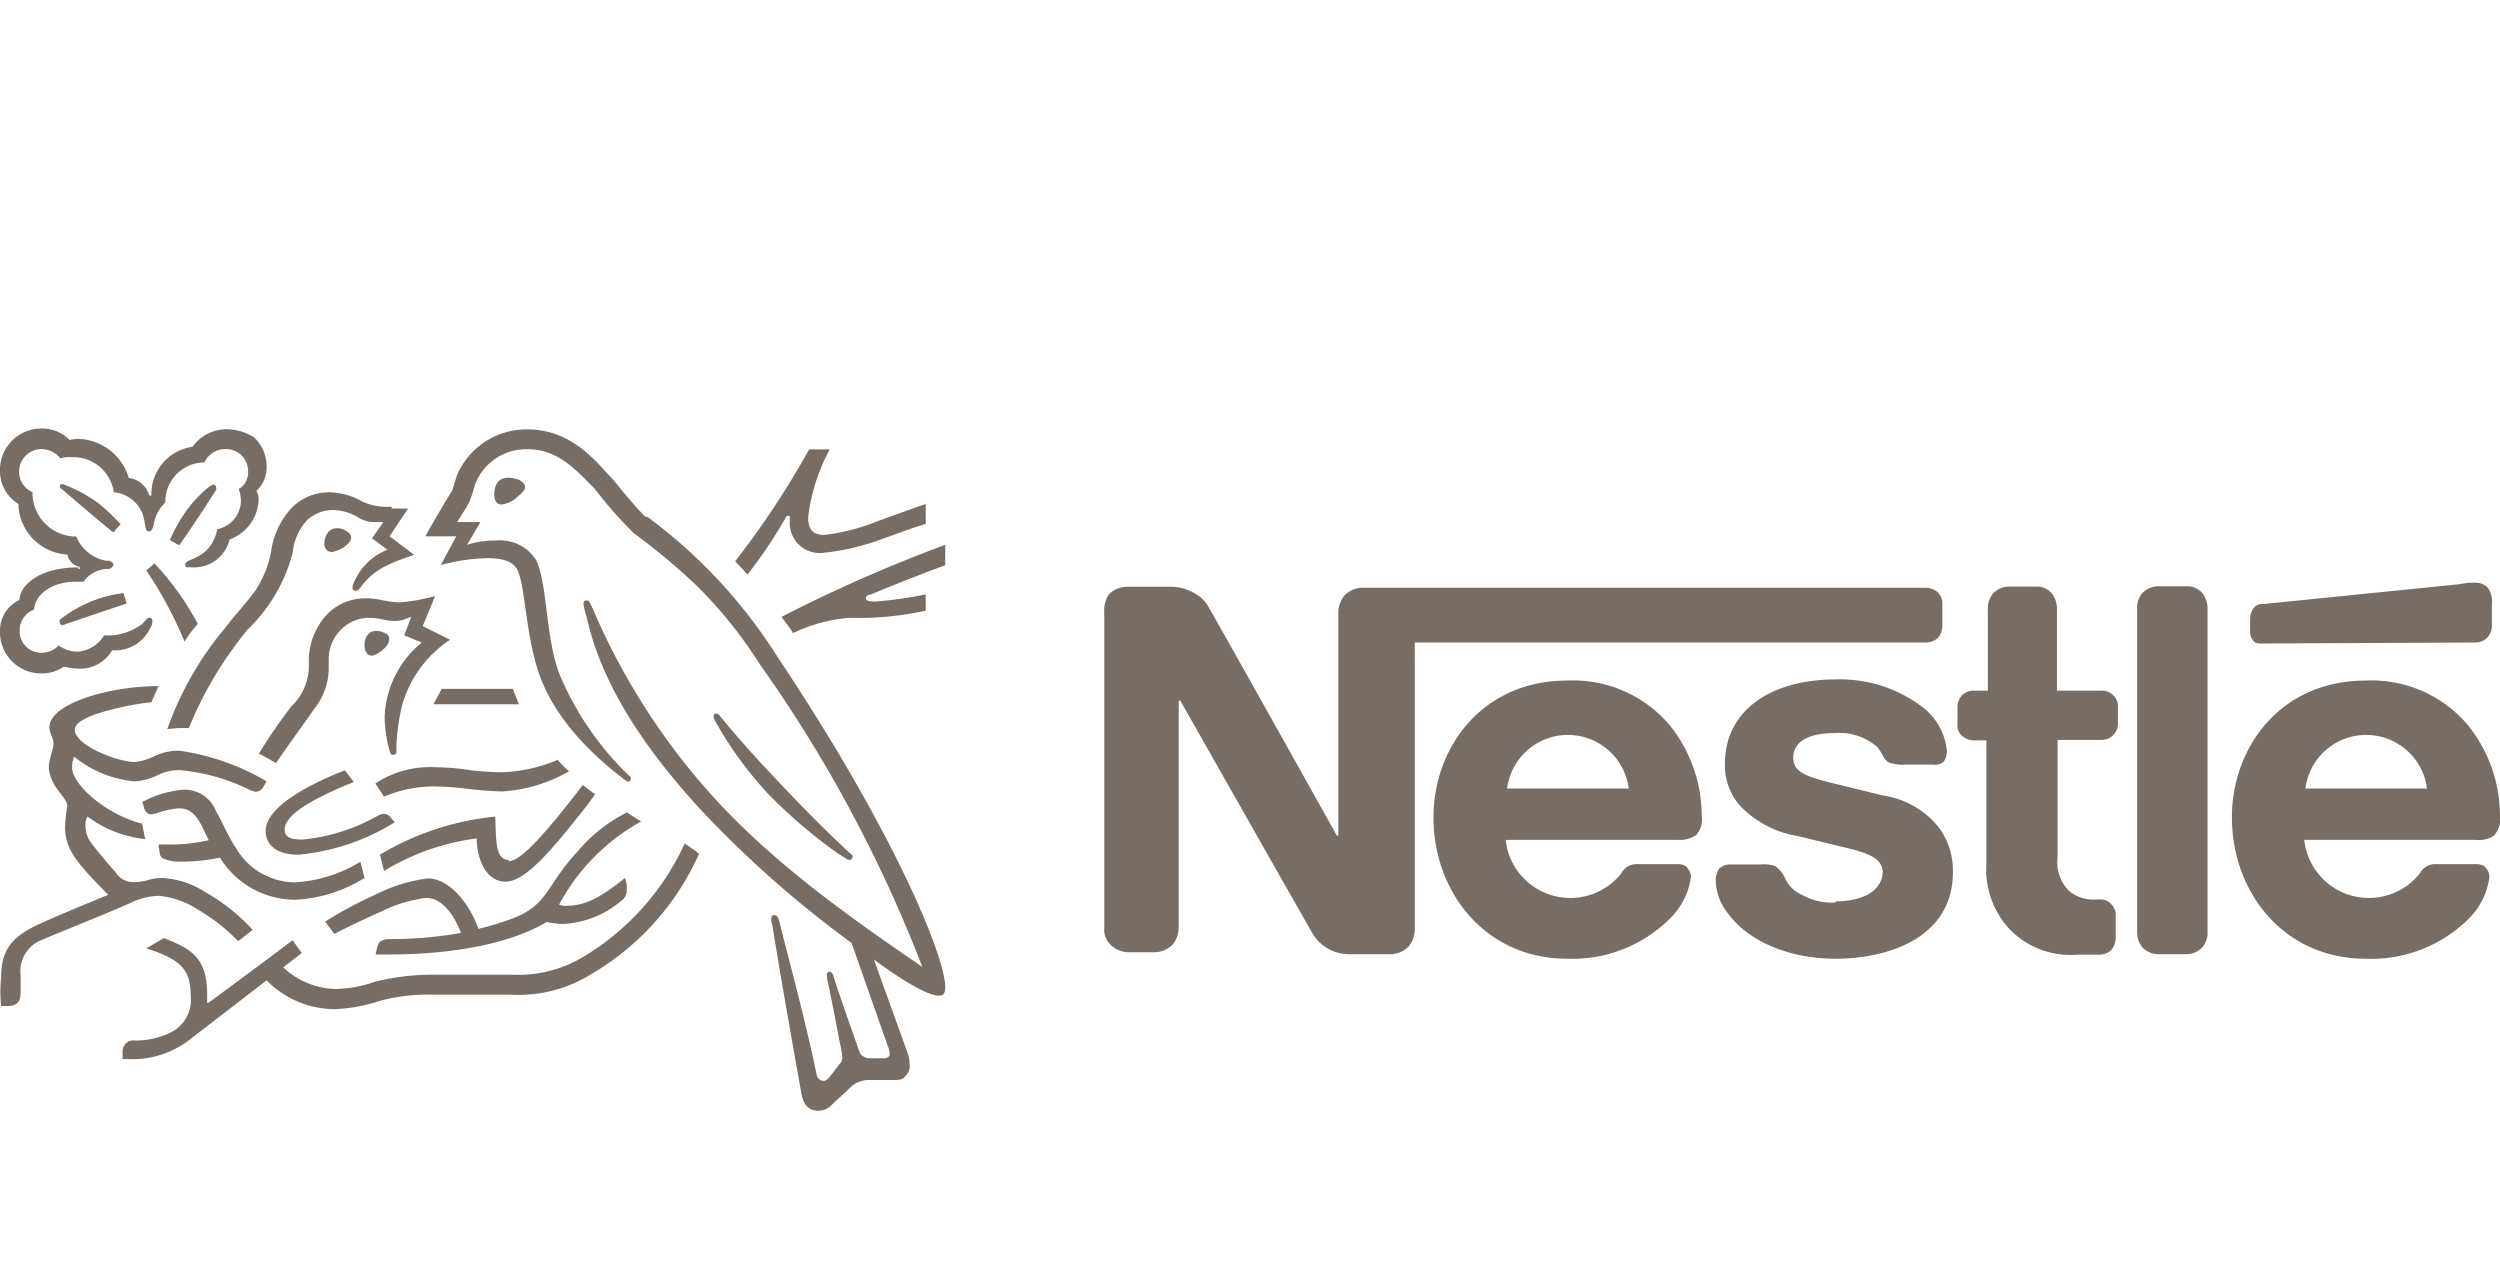 <svg xmlns="http://www.w3.org/2000/svg" viewBox="0 0 153.77 77.76"><defs><style>.cls-1{fill:#231f20;opacity:0;}.cls-2{fill:#776d65;}</style></defs><g id="Layer_2" data-name="Layer 2"><g id="Layer_1-2" data-name="Layer 1"><g id="nestle"><rect class="cls-1" width="153.77" height="77.76"/><path class="cls-2" d="M39.46,50.54c-.32-.19-.7-.44-.89-.57a9.46,9.46,0,0,0-3,2.35c-2,2.15-1.84,3.35-4.06,4.18a17,17,0,0,1-2.09.63c-.51-1.52-1.77-3.1-3.1-3.1a9.66,9.66,0,0,0-3.23,1A23.61,23.61,0,0,0,20,56.69l.57.76c.44-.26,1.65-.83,2.91-1.4a8.59,8.59,0,0,1,2.73-.82c1.07,0,1.77,1.2,2.15,2.15a24.44,24.44,0,0,1-4.37.38,1.1,1.1,0,0,0-.57.13c-.13.06-.19.25-.25.51l-.07.31h.76c3.87,0,7.48-.63,9.76-2a5.18,5.18,0,0,0,1,.12,5.93,5.93,0,0,0,3.55-1.39.78.78,0,0,0,.38-.7v-.31L38.45,54c-1.21.95-2.28,1.71-3.55,1.71a1,1,0,0,1-.51-.07,12.72,12.72,0,0,1,5.07-5.13"/><path class="cls-2" d="M31.29,52.89c-.89,0-.76-1.46-.83-2.66a17,17,0,0,0-7.09,2.34l.25,1a14.52,14.52,0,0,1,5.7-2c0,1.14.51,2.66,1.78,2.66s3-2.15,5-4.68l.51-.7a8.35,8.35,0,0,1-.76-.57c-2,2.6-3.74,4.69-4.56,4.69"/><path class="cls-2" d="M24.57,37.05a6.71,6.71,0,0,1-1-.12,4.62,4.62,0,0,0-1.08-.13,3.33,3.33,0,0,0-2.28.89A4.19,4.19,0,0,0,19,40.85a3.48,3.48,0,0,1-1.08,2.6,32.71,32.71,0,0,0-2,2.91c.19.07.82.45,1.07.57.7-1.07,1.71-2.4,2.35-3.35a4,4,0,0,0,.88-2.47v-.57A2.57,2.57,0,0,1,21,38.7a2.45,2.45,0,0,1,1.71-.7c.63,0,1,.19,1.52.19a1.77,1.77,0,0,0,.88-.19l.19-.06-.44,1.14,1.08.44a6.2,6.2,0,0,0-2.28,4.56A7.77,7.77,0,0,0,24,46.3c0,.06.07.13.19.13a.17.17,0,0,0,.19-.19V46a12.42,12.42,0,0,1,.38-2.72,7.21,7.21,0,0,1,2.92-3.93L26,38.51l.76-1.84-.83.19a9.67,9.67,0,0,1-1.33.19"/><path class="cls-2" d="M31.23,29.39c-.7,0-.83.63-.83,1s.13.64.45.64a1.63,1.63,0,0,0,.95-.45c.31-.25.5-.44.5-.63s-.19-.32-.38-.44a2.4,2.4,0,0,0-.69-.13"/><polygon class="cls-2" points="31.54 42.37 27.17 42.37 26.66 43.32 31.92 43.32 31.54 42.37"/><path class="cls-2" d="M21.09,33.7c.25-.19.51-.38.51-.64a.35.35,0,0,0-.19-.31,1,1,0,0,0-.7-.26c-.51,0-.76.51-.76.95a.47.47,0,0,0,.51.51,2.75,2.75,0,0,0,.63-.25"/><path class="cls-2" d="M51.56,52.51l.5.31a.23.23,0,0,0,.19.07.2.2,0,0,0,.19-.19c0-.07,0-.13-.06-.13-1.52-1.39-3.1-3-4.62-4.62-1.21-1.27-2.41-2.6-3.49-3.93-.06-.06-.12-.13-.19-.13a.17.17,0,0,0-.19.19c0,.13.13.32.38.76a23.49,23.49,0,0,0,2.92,3.93,30.78,30.78,0,0,0,4.37,3.74"/><path class="cls-2" d="M23.75,39a1,1,0,0,0-.57-.19.66.66,0,0,0-.7.5.86.86,0,0,0-.06.38c0,.38.19.64.44.64s1.08-.51,1.08-1a.44.44,0,0,0-.19-.38"/><path class="cls-2" d="M9.75,52l.07.44a.42.42,0,0,0,.25.38A2.44,2.44,0,0,0,11,53a11.52,11.52,0,0,0,2.53-.25,5.43,5.43,0,0,0,4.69,2.59A8.88,8.88,0,0,0,22.42,54l-.25-1a8.63,8.63,0,0,1-4,1.27,4.23,4.23,0,0,1-3.68-2.15c-.44-.64-.76-1.46-1.2-2.22a2.08,2.08,0,0,0-2-1.33,6.5,6.5,0,0,0-2.54.76l.07.19c.06.32.19.57.5.57A2.67,2.67,0,0,0,9.69,50,5,5,0,0,1,11,49.72c.76,0,1.14.44,1.65,1.58l.19.38a10.76,10.76,0,0,1-2.73.26H9.75Z"/><path class="cls-2" d="M49.78,27.62a53.19,53.19,0,0,1-4.56,6.9l.76.82a29.13,29.13,0,0,0,2.41-3.61h.19V32a1.85,1.85,0,0,0,2.09,2,14.5,14.5,0,0,0,3.67-.88c1.08-.38,2.09-.76,2.6-.89V31c-.57.19-1.77.63-3,1.07a12.29,12.29,0,0,1-3.23.83c-.82,0-1-.45-1-1.08a11.46,11.46,0,0,1,1.33-4.18H49.78Z"/><path class="cls-2" d="M39.71,31.8c-1-1-1.83-2.16-2.34-2.66-1.08-1.21-2.53-2.73-4.94-2.73a4.66,4.66,0,0,0-4.31,2.79c-.13.38-.25.82-.32,1-.25.38-1.26,2.09-1.64,2.79h1.9l-.95,1.77A11.62,11.62,0,0,1,30,34.33c.89,0,1.58.19,1.84.76.5,1.08.5,4.31,1.45,6.71s2.92,4.5,5.2,6.21l.12.06a.17.17,0,0,0,.19-.19c0-.06,0-.12-.06-.12a18.69,18.69,0,0,1-4.37-6.4c-.82-2.28-.7-5.45-1.39-6.9a2.61,2.61,0,0,0-2.48-1.21,5.41,5.41,0,0,0-1.77.26l.82-1.4H28.12c.32-.5.63-1,.76-1.26a8.69,8.69,0,0,0,.32-1,3.37,3.37,0,0,1,3.23-2.22c1.9,0,3,1.27,4.18,2.47A25.16,25.16,0,0,0,39,32.81a38.6,38.6,0,0,1,3.93,3.29,27.48,27.48,0,0,1,3.8,4.75,85,85,0,0,1,10,18.62h0c-5.2-3.54-9.69-6.84-13.3-10.95a41.55,41.55,0,0,1-6.78-10.64c-.13-.32-.25-.57-.38-.83a.18.18,0,0,0-.19-.12.17.17,0,0,0-.19.19,4,4,0,0,0,.19.82c1,4.5,3.93,8.49,7,11.84A66.2,66.2,0,0,0,52.38,58l2.22,6.33a1.26,1.26,0,0,1,.12.44c0,.13,0,.19-.12.26s-.13.06-.32.06h-.7a.75.75,0,0,1-.5-.13c-.13-.06-.19-.19-.26-.38-.19-.57-1.39-3.92-1.58-4.62-.06-.13-.13-.19-.19-.19a.17.17,0,0,0-.19.19,1.74,1.74,0,0,0,.06.44c.32,1.52.64,3.23.76,3.87a4,4,0,0,1,.13.76.56.56,0,0,1-.19.44l-.63.82c-.19.19-.26.19-.38.19s-.32-.12-.38-.38c-.76-3.67-2-8.17-2.28-9.37-.07-.25-.13-.44-.32-.44s-.19.12-.19.25a.75.75,0,0,0,.06.32c.19,1.26,1,6,1.78,10.32.12.76.44,1.14,1.07,1.14a1.15,1.15,0,0,0,.83-.38c.44-.44.57-.51,1.07-1a1.63,1.63,0,0,1,1.21-.51H55c.38,0,.57-.06.69-.25a.8.8,0,0,0,.26-.7,2.37,2.37,0,0,0-.19-.89c-.38-1.07-1.65-4.56-2-5.57h0c1.27.95,3.17,2.22,4,2.22.25,0,.38-.13.38-.51,0-1.9-3.17-9.63-10.32-20.33a31.74,31.74,0,0,0-8-8.61"/><path class="cls-2" d="M53.46,36.61c1.2-.51,3.42-1.39,4.68-1.84V33.51a92.5,92.5,0,0,0-10.07,4.43c.07.13.64.82.7,1A10,10,0,0,1,52.25,38a19.11,19.11,0,0,0,4.69-.44v-1a24.06,24.06,0,0,1-3.1.44c-.45,0-.57-.06-.57-.19s0-.12.19-.25"/><path class="cls-2" d="M24.07,31.16a3.51,3.51,0,0,1-1.78-.31,4.23,4.23,0,0,0-2-.57,3.21,3.21,0,0,0-2.34.95,4.92,4.92,0,0,0-1.27,2.66,6.41,6.41,0,0,1-1,2.47c-.51.69-.83,1-1.9,2.34a20.12,20.12,0,0,0-3.49,6.14c.19,0,.51-.06.83-.06h.5l.13-.32a23.07,23.07,0,0,1,3-5.13l.44-.57A10,10,0,0,0,18,34a3.51,3.51,0,0,1,.88-2,2.38,2.38,0,0,1,1.65-.63A3.24,3.24,0,0,1,22,31.8a1.84,1.84,0,0,0,1.14.31h.44l-.7,1,.95.7a3.73,3.73,0,0,0-2.09,2.09.5.5,0,0,0-.06.25.19.19,0,0,0,.19.19c.13,0,.25-.12.38-.31.57-.7,1.08-1.21,3.23-1.9l-1.52-1.14,1.14-1.71h-1Z"/><path class="cls-2" d="M4.81,34.9c-2.53,0-3.61,1.2-3.61,2A2.07,2.07,0,0,0,0,38.83a2.53,2.53,0,0,0,2.6,2.59A2.28,2.28,0,0,0,3.93,41a4,4,0,0,0,.95.13A2.29,2.29,0,0,0,6.9,40h.26a2.37,2.37,0,0,0,2.09-1.39.72.72,0,0,0,.12-.45A.17.17,0,0,0,9.18,38c-.12,0-.19.13-.44.38a3.54,3.54,0,0,1-2.34.7,2.08,2.08,0,0,1-1.59,1,2,2,0,0,1-1.2-.38,1.46,1.46,0,0,1-1,.45,1.33,1.33,0,0,1-1.4-1.4,1.37,1.37,0,0,1,.89-1.26c.06-1,1.2-1.71,2.53-1.71h.51A1.84,1.84,0,0,1,6.52,35c.13,0,.26,0,.32-.07s.13-.12.13-.19,0-.12-.13-.19-.19-.06-.32-.06A2.48,2.48,0,0,1,4.69,33,2.68,2.68,0,0,1,2,30.34v-.06a1.39,1.39,0,0,1,.57-2.66,1.55,1.55,0,0,1,1.14.57,2.13,2.13,0,0,1,.69-.07A2.52,2.52,0,0,1,7,30.28a2.08,2.08,0,0,1,1.9,1.9c.06.25.06.5.25.5s.26-.19.32-.5a2.31,2.31,0,0,1,.7-1.27,2.42,2.42,0,0,1,2.4-2.47,1.43,1.43,0,0,1,1.27-.82A1.36,1.36,0,0,1,15.26,29a1.18,1.18,0,0,1-.57,1.08,2.84,2.84,0,0,1,.13.69,1.81,1.81,0,0,1-1.46,1.78,2.44,2.44,0,0,1-.69,1.33c-.64.57-1.27.57-1.27.82s.06.19.32.19a2.24,2.24,0,0,0,2.4-1.71,2.69,2.69,0,0,0,1.78-2.34,1,1,0,0,0-.13-.64,2,2,0,0,0,.63-1.52,2.49,2.49,0,0,0-.76-1.77,3.24,3.24,0,0,0-1.71-.51,2.6,2.6,0,0,0-2.09,1.08,2.94,2.94,0,0,0-2.53,3H9.18a1.49,1.49,0,0,0-1.26-1.08,3.34,3.34,0,0,0-3-2.4,2.58,2.58,0,0,0-.64.06,2.34,2.34,0,0,0-1.71-.7A2.54,2.54,0,0,0,0,29a2.35,2.35,0,0,0,1.14,2v.19a3.2,3.2,0,0,0,3,2.92,1,1,0,0,0,.76.76V35H4.81Z"/><path class="cls-2" d="M9,35.09a24.79,24.79,0,0,1,2.35,4.37,6.68,6.68,0,0,1,.82-1.08A17.34,17.34,0,0,0,9.5,34.65Z"/><path class="cls-2" d="M23.62,49a8,8,0,0,1,3-.63,18.79,18.79,0,0,1,1.9.12,23.07,23.07,0,0,0,2.35.19A9.32,9.32,0,0,0,35,47.44a6.6,6.6,0,0,1-.7-.7,9.64,9.64,0,0,1-3.42.76,18.79,18.79,0,0,1-1.9-.12,14.66,14.66,0,0,0-2.22-.19,6.08,6.08,0,0,0-3.67,1Z"/><path class="cls-2" d="M21.79,48.14l-.57-.76c-2.28.88-4.88,2.28-4.88,3.73,0,.83.63,1.46,2,1.46a13.52,13.52,0,0,0,5.95-2l-.25-.26a.49.49,0,0,0-.45-.25.86.86,0,0,0-.38.13,11.63,11.63,0,0,1-4.62,1.45c-.89,0-1.08-.25-1.08-.63,0-1.14,2.85-2.34,4.25-2.91"/><path class="cls-2" d="M42.12,51.87a15.78,15.78,0,0,1-6.27,7,7.75,7.75,0,0,1-4.37,1.08H26.66a14.54,14.54,0,0,0-3.61.44,7.72,7.72,0,0,1-2.4.44,4.87,4.87,0,0,1-3.23-1.33l1.14-.88L18,57.83c-.32.25-4.31,3.23-5.2,3.86h-.06v-.57c0-2.28-1.08-2.79-2.66-3.42L9,58.33c2.16.7,2.73,1.33,2.73,2.92a2.24,2.24,0,0,1-1.14,2.21A4.88,4.88,0,0,1,8.3,64a.69.69,0,0,0-.57.19.77.77,0,0,0-.19.57v.38h.25a5.78,5.78,0,0,0,4.05-1.33L16.4,60.3a5.88,5.88,0,0,0,4.18,1.77,10,10,0,0,0,2.79-.51,11.29,11.29,0,0,1,3.23-.38h4.82a8.42,8.42,0,0,0,4.94-1.26A16.22,16.22,0,0,0,43,52.51c-.32-.26-.64-.45-.89-.64"/><path class="cls-2" d="M.06,61.88H.44c.76,0,.83-.44.83-.89V60a2.06,2.06,0,0,1,1.39-2.22C3.23,57.51,6,56.43,8,55.55a4.22,4.22,0,0,1,1.77-.45,5.31,5.31,0,0,1,2.47.89,11.39,11.39,0,0,1,2.41,1.9l.89-.7a11.72,11.72,0,0,0-2.85-2.28A5.49,5.49,0,0,0,9.94,54a2.93,2.93,0,0,0-.82.13,3.43,3.43,0,0,1-.89.13,1.28,1.28,0,0,1-1.14-.64c-.19-.19-1.26-1.45-1.52-1.83a1.74,1.74,0,0,1-.31-1,1,1,0,0,1,.12-.57,7.13,7.13,0,0,0,3.55,1.39l-.19-.95c-2.09-.51-4.31-2.34-4.31-3.48a2,2,0,0,1,.13-.64,6.93,6.93,0,0,0,3.67,1.52,3.54,3.54,0,0,0,1.46-.38,3,3,0,0,1,1.39-.31,12.13,12.13,0,0,1,4.37,1.26c.07,0,.19.07.26.07a.55.55,0,0,0,.5-.32l.19-.32A14.61,14.61,0,0,0,11,46.17a3.56,3.56,0,0,0-1.46.32,3.52,3.52,0,0,1-1.26.38c-1,0-3.68-1-3.68-2S8.87,43.2,9.31,43.2l.44-1c-3,0-6.71,1.07-6.71,2.53,0,.38.25.63.25,1S3,46.68,3,47.25a2.63,2.63,0,0,0,.51,1.27c.31.44.63.76.63,1.07A9.59,9.59,0,0,0,4,50.86c0,1.39.76,2.22,2.34,3.86l.32.32c-1.27.51-3.67,1.52-4.18,1.77-1.9.83-2.41,1.78-2.41,3.3a8.72,8.72,0,0,0,0,1.77"/><path class="cls-2" d="M13.3,30a.2.2,0,0,0-.19-.19c-.06,0-.13.06-.25.13A8.4,8.4,0,0,0,11.78,31a9.33,9.33,0,0,0-1.33,2.22l.57.32c.38-.51,1.65-2.41,2.28-3.42V30"/><path class="cls-2" d="M3.67,38.26c0,.06.07.19.13.19a.43.43,0,0,0,.25-.07l3.74-1.26-.19-.64a7.83,7.83,0,0,0-3.93,1.65v.13"/><path class="cls-2" d="M6,30.91a9,9,0,0,0-2-1.08l-.13-.06c-.13,0-.19.06-.19.13s0,.12.13.19c.88.76,2.59,2.21,3.16,2.66l.45-.51A13.19,13.19,0,0,0,6,30.91"/><path class="cls-2" d="M132.73,58.69h1.77a1.34,1.34,0,0,0,1-.47,1.36,1.36,0,0,0,.28-.93V37.46a1.55,1.55,0,0,0-.28-.93,1.21,1.21,0,0,0-1-.47h-1.77a1.34,1.34,0,0,0-1,.47,1.38,1.38,0,0,0-.28.93V57.29a1.55,1.55,0,0,0,.28.93,1.34,1.34,0,0,0,1,.47"/><path class="cls-2" d="M153.39,51.4a1.47,1.47,0,0,0,.38-1.22,8.93,8.93,0,0,0-2-5.61,7.76,7.76,0,0,0-6.26-2.71c-5.24,0-8.23,4.11-8.23,8.42,0,4.58,3.18,8.69,8.23,8.69A8.49,8.49,0,0,0,152,56.35,4.41,4.41,0,0,0,153.11,54a.72.72,0,0,0-.18-.57c-.1-.18-.29-.28-.66-.28h-2.43a1.07,1.07,0,0,0-1,.57,4,4,0,0,1-7.11-2.06h10.57a1.65,1.65,0,0,0,1.12-.28M141.8,48.5a3.77,3.77,0,0,1,7.48,0Z"/><path class="cls-2" d="M112.9,55.51a3.7,3.7,0,0,1-2.06-.47,2,2,0,0,1-1-.93,1.89,1.89,0,0,0-.66-.84,2,2,0,0,0-.84-.1h-1.87a1,1,0,0,0-.75.28,1.43,1.43,0,0,0-.19.66,3.32,3.32,0,0,0,.75,2.06c1.12,1.59,3.56,2.8,6.64,2.8s7.2-1.21,7.2-5.33a4.46,4.46,0,0,0-.84-2.71,5.37,5.37,0,0,0-3.46-2l-3.46-.85c-1.4-.37-2.06-.65-2.06-1.49s.75-1.5,2.53-1.5a3.58,3.58,0,0,1,2.62.84c.46.56.37.85.84,1a2.68,2.68,0,0,0,.93.1h1.69a.77.77,0,0,0,.65-.19,1.12,1.12,0,0,0,.19-.66,3.87,3.87,0,0,0-1.4-2.61,8.37,8.37,0,0,0-5.43-1.78c-4.11,0-6.82,2-6.82,5.14a3.75,3.75,0,0,0,1,2.71,6.31,6.31,0,0,0,3.46,1.78l3.46.84c.94.28,1.78.56,1.78,1.41-.09,1.3-1.5,1.77-2.9,1.77"/><path class="cls-2" d="M129.27,45.51a1,1,0,0,0,1-1v-1a.92.92,0,0,0-.29-.75,1,1,0,0,0-.74-.28h-2.72v-5a1.55,1.55,0,0,0-.28-.93,1.19,1.19,0,0,0-1-.47h-1.69a1.34,1.34,0,0,0-1,.47,1.43,1.43,0,0,0-.28.93v5h-.84a1.06,1.06,0,0,0-.75.28,1.1,1.1,0,0,0-.28.75v1a.84.84,0,0,0,.28.75,1.1,1.1,0,0,0,.75.28h.75v7.57a5.38,5.38,0,0,0,1.5,4.12,5.22,5.22,0,0,0,4.11,1.49h1.31a1.06,1.06,0,0,0,.75-.28,1.1,1.1,0,0,0,.28-.75V56.35a.92.92,0,0,0-.28-.74.86.86,0,0,0-.66-.29H129a2.35,2.35,0,0,1-1.78-.56,2.47,2.47,0,0,1-.66-2V45.51Z"/><path class="cls-2" d="M152.27,39.52a1,1,0,0,0,1-1v-1.4a1.35,1.35,0,0,0-.28-1,1.06,1.06,0,0,0-.75-.28,4,4,0,0,0-.93.09l-12.07,1.22a.71.71,0,0,0-.65.28,1.28,1.28,0,0,0-.19.65v.75a.75.75,0,0,0,.19.56c.09.19.37.19.56.19Z"/><path class="cls-2" d="M67.92,57.1a1.28,1.28,0,0,0,.38,1,1.61,1.61,0,0,0,1.21.47h1.4a1.61,1.61,0,0,0,1.22-.47,1.68,1.68,0,0,0,.37-1v-14h.1s7.85,13.84,8.13,14.31A2.6,2.6,0,0,0,83,58.69h2.43a1.61,1.61,0,0,0,1.21-.47,1.68,1.68,0,0,0,.38-1V39.52h31.42a1.06,1.06,0,0,0,.75-.28,1.1,1.1,0,0,0,.28-.75V37.18a.92.92,0,0,0-.28-.74,1.07,1.07,0,0,0-.75-.29H83.91a1.61,1.61,0,0,0-1.21.47,1.68,1.68,0,0,0-.38,1V51.4h-.09s-7.48-13.38-7.86-14a2.18,2.18,0,0,0-.93-.93,2.89,2.89,0,0,0-1.5-.38H69.42a1.63,1.63,0,0,0-1.22.47,1.84,1.84,0,0,0-.28,1.12Z"/><path class="cls-2" d="M104.3,51.4a1.47,1.47,0,0,0,.37-1.22,8.92,8.92,0,0,0-2-5.61,7.78,7.78,0,0,0-6.27-2.71c-5.23,0-8.23,4.11-8.23,8.42,0,4.58,3.18,8.69,8.23,8.69a8.51,8.51,0,0,0,6.46-2.62A4.41,4.41,0,0,0,104,54a.7.7,0,0,0-.19-.57c-.09-.18-.28-.28-.65-.28h-2.44a1.06,1.06,0,0,0-1,.57,4,4,0,0,1-7.11-2.06h10.57a1.84,1.84,0,0,0,1.12-.28M92.7,48.5a3.77,3.77,0,0,1,7.48,0Z"/></g></g></g></svg>
